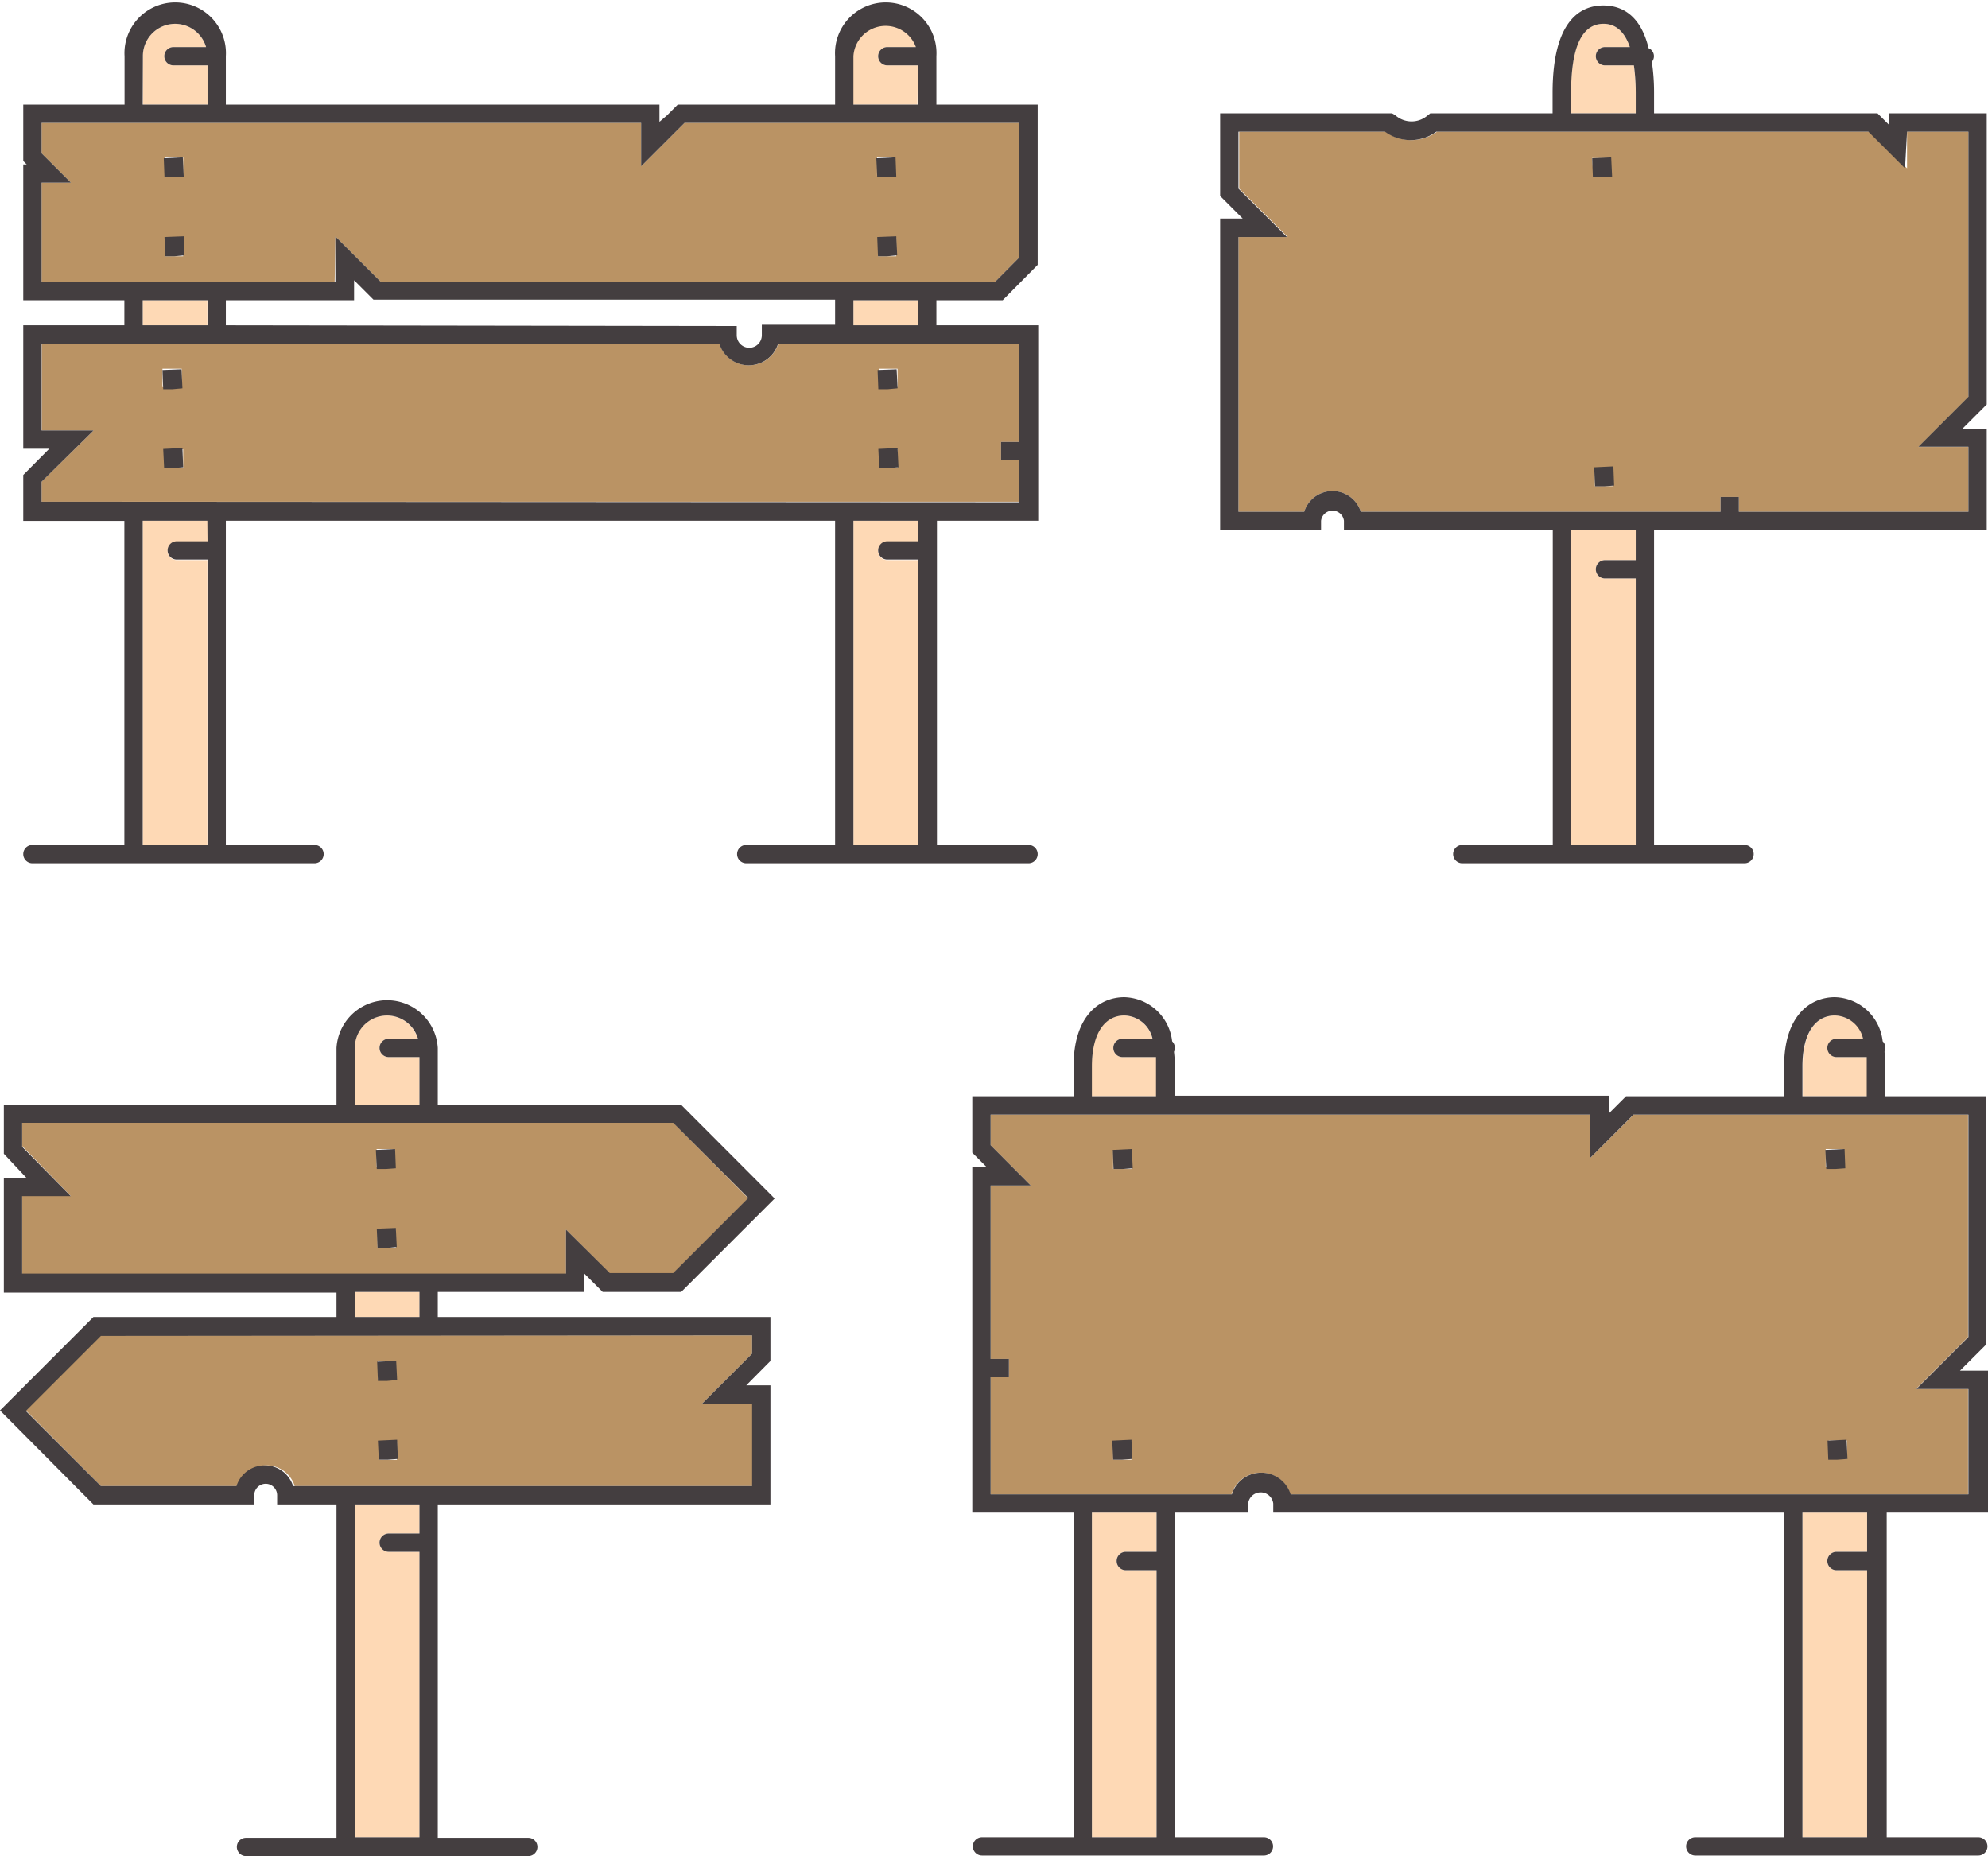 <svg xmlns="http://www.w3.org/2000/svg" viewBox="0 -0.129 108.53 101.329"><title>Depositphotos_88649720_02</title><g data-name="Layer 2"><g data-name="Layer 1"><g data-name="Layer 2"><g data-name="ÎÓÈ 1"><path d="M101.93 58.08v-.5h-1.65a.5.5 0 1 1 0-1h1.45a1.62 1.62 0 0 0-1.54-1.27c-1.11 0-1.77 1-1.77 2.77v1.64h3.53z" fill="#fed9b5"/><path d="M30.9 67l2.39 2.39h3.46l4.1-4.1-4.1-4.13H1.21v1.28l2.65 2.72H1.21v4.27H30.9zm-9.34-4.4v1h-1v-1zm-.45 5.4h-.5v-1h1v1z" fill="#ba9364"/><path d="M1.41 76.87L5.51 81H13a1.62 1.62 0 0 1 3.09 0h25v-4.5h-2.76l2.73-2.73v-1H5.51zm19.76 2.7h-.5v-1h1v1zm.45-5.4v1h-1v-1z" fill="#ba9364"/><path d="M7.79 46h3.53V30.45H9.65a.5.5 0 0 1 0-1h1.68V28.3H7.79z" fill="#fed9b5"/><path d="M19.37 100.17h3.53V84.59h-1.68a.5.5 0 1 1 0-1h1.68V82h-3.53z" fill="#fed9b5"/><path fill="#fed9b5" d="M19.37 70.4h3.53v1.37h-3.53z"/><path d="M22.9 57.58h-1.68a.5.5 0 1 1 0-1h1.59a1.76 1.76 0 0 0-3.45.5v3.09h3.54z" fill="#fed9b5"/><path d="M11.33 3.44H9.47a.5.5 0 0 1 0-1h1.78a1.76 1.76 0 0 0-3.45.5v2.64h3.53z" fill="#fed9b5"/><path fill="#fed9b5" d="M7.79 16.26h3.53v1.37H7.79z"/><path d="M18.31 12.78l2.48 2.48h33.53l1.33-1.34V6.58H37.37L35 8.95V6.58H2.27v1.66l1.6 1.6h-1.6v5.41h16zm30.12 1.08h-.5v-1h1v1zm.45-5.4v1h-1v-1zM10 8.46v1H9v-1zm-.45 5.4H9v-1h1v1z" fill="#ba9364"/><path d="M46.59 46h3.53V30.45h-1.68a.5.5 0 0 1 0-1h1.68V28.3h-3.53z" fill="#fed9b5"/><path d="M50.12 3.44h-1.68a.5.5 0 0 1 0-1H50a1.76 1.76 0 0 0-3.45.5v2.64h3.53z" fill="#fed9b5"/><path d="M55.65 25h-1v-1h1v-5.37H42.49a1.68 1.68 0 0 1-3.21 0h-37v4.74h2.83l-2.84 2.8v1.09h53.38zM9.92 20v1H8.87v-1zm-.45 5.4H9v-1h1v1zM49 20v1h-1v-1zm-.45 5.4H48v-1h1v1z" fill="#ba9364"/><path d="M89.3 4.94a10.91 10.91 0 0 0-.1-1.5h-1.58a.5.5 0 0 1 0-1H89c-.32-.84-.79-1.27-1.47-1.27-1.17 0-1.77 1.27-1.77 3.77v1.12h3.54z" fill="#fed9b5"/><path fill="#fed9b5" d="M46.59 16.26h3.53v1.37h-3.53z"/><path d="M85.77 46h3.53V31.45h-1.68a.5.5 0 0 1 0-1h1.68v-1.63h-3.53z" fill="#fed9b5"/><path d="M78.45 7.06a2.36 2.36 0 0 1-2.8 0h-8v3.11l2.65 2.64h-2.69v15h3.59a1.62 1.62 0 0 1 3.09 0h19.64V27h1v.81h12.53v-3.54h-2.73l2.73-2.73V7.06h-3.35v2l-2-2zm8.46 1.44h1v1H87zm.66 17.91h-.5v-1h1v1z" fill="#ba9364"/><path d="M86.81 63.09v-2.37H54.08v1.67l2.19 2.2h-2.19v9.47h1v1h-1v6.39h13.15a1.68 1.68 0 0 1 3.21 0h37V75.7h-2.84l2.84-2.84V60.72H89.19zM61.27 79.56h-.5v-1h1v1zm0-15.87h-.5v-1h1v1zm39.56 15.82h-1v-1h1zm-.16-16.91v1h-1v-1z" fill="#ba9364"/><path d="M98.4 100.17h3.53V85.59h-1.67a.5.5 0 0 1 0-1h1.67v-2.14H98.4z" fill="#fed9b5"/><path d="M63.14 58.08v-.5h-1.86a.5.5 0 0 1 0-1h1.63a1.62 1.62 0 0 0-1.54-1.27c-1.11 0-1.77 1-1.77 2.77v1.64h3.53z" fill="#fed9b5"/><path d="M59.61 100.17h3.53V85.59h-1.68a.5.5 0 0 1 0-1h1.68v-2.14h-3.53z" fill="#fed9b5"/><path d="M31.9 70.4v-1l1 1h4.29l5.1-5.1-5.12-5.13H23.9v-3.09a2.77 2.77 0 0 0-5.53 0v3.09H.21v2.69l1.23 1.31H.21v6.27h18.16v1.33H5.1L0 76.87 5.1 82h8.78v-.5a.62.62 0 0 1 1.25 0v.5h3.24v18.2h-4.94a.5.5 0 1 0 0 1h15.41a.5.5 0 1 0 0-1H23.9V82h18.16v-6.5h-1.32l1.32-1.33v-2.4H23.9V70.4zM19.37 57.08a1.76 1.76 0 0 1 3.45-.5h-1.6a.5.5 0 1 0 0 1h1.68v2.59h-3.53zm3.53 26.51h-1.68a.5.5 0 1 0 0 1h1.68v15.58h-3.53V82h3.53zm18.16-10.82v1l-2.73 2.73h2.73V81H16a1.62 1.62 0 0 0-3.09 0h-7.4l-4.1-4.1 4.1-4.1zm-21.69-1V70.4h3.53v1.37zM1.21 69.4v-4.23h2.65l-2.65-2.69v-1.31h35.54l4.1 4.1-4.1 4.1h-3.46L30.9 67v2.4z" fill="#443e40"/><path fill="#443e40" d="M21.07 63.69l.54-.04-.04-1.05-1.05.05.05 1.04h.5z"/><path fill="#443e40" d="M20.57 66.95l.04 1.05h.5l.55-.05-.05-1.04-1.04.04z"/><path fill="#443e40" d="M21.13 75.26l.55-.05-.05-1.04-1.04.04.04 1.05h.5z"/><path fill="#443e40" d="M20.63 78.52l.05 1.04h.5l.54-.04-.04-1.05-1.05.05z"/><path d="M103.11 6.67l-.61-.61H90.3V4.94a11.35 11.35 0 0 0-.12-1.69.48.48 0 0 0-.06-.68L90 2.5C89.55.63 88.47.17 87.53.17c-1.26 0-2.77.83-2.77 4.77v1.12h-6.68l-.14.11a1.34 1.34 0 0 1-1.76 0L76 6.06h-9.39v4.51l1.23 1.23h-1.23v17h5.51v-.5a.63.63 0 0 1 1.25 0v.5h11.4V46h-4.94a.5.5 0 0 0 0 1h15.41a.5.5 0 0 0 0-1H90.3V28.82h18.16v-5.55h-1.32l1.32-1.32V6.06h-5.35zM85.77 4.94c0-2.5.59-3.77 1.77-3.77.67 0 1.15.43 1.44 1.27h-1.36a.5.5 0 0 0 0 1h1.58a10.91 10.91 0 0 1 .1 1.5v1.12h-3.53zm3.53 25.51h-1.68a.5.5 0 0 0 0 1h1.68V46h-3.53V28.82h3.53zm14.81-23.39h3.35v14.47l-2.73 2.73h2.73v3.55H94.93V27h-1v.81H74.29a1.62 1.62 0 0 0-3.09 0h-3.59v-15h2.65l-2.65-2.64V7.06h8a2.36 2.36 0 0 0 2.8 0H102l2 2z" fill="#443e40"/><path fill="#443e40" d="M88.01 9.51l-.05-1.05-1.04.05.04 1.04h.5l.55-.04z"/><path fill="#443e40" d="M87.03 25.38l.05 1.04h.5l.54-.04-.04-1.05-1.05.05z"/><path d="M1.77 46a.5.5 0 1 0 0 1h15.4a.5.5 0 0 0 0-1h-4.84V28.3h33.26V46h-4.85a.5.5 0 0 0 0 1h15.41a.5.5 0 0 0 0-1h-5V28.3h5.53V17.63h-5.56v-1.37h3.62l1.91-1.93V5.58h-5.53V2.94a2.77 2.77 0 1 0-5.53 0v2.64H37l-.6.6-.4.34v-.94H12.33V2.94a2.77 2.77 0 1 0-5.53 0v2.64H1.27v3.08l.19.19h-.19v7.41h5.52v1.37H1.27v6.74h1.42L1.27 25.8v2.51h5.52V46zm9.56-16.58H9.65a.5.5 0 0 0 0 1h1.68V46H7.79V28.3h3.53zm38.79 0h-1.68a.5.5 0 0 0 0 1h1.68V46h-3.53V28.3h3.53zM46.59 2.94a1.76 1.76 0 0 1 3.41-.5h-1.56a.5.5 0 0 0 0 1h1.68v2.14h-3.53zm-38.79 0a1.76 1.76 0 0 1 3.45-.5H9.47a.5.5 0 0 0 0 1h1.86v2.14H7.79zM2.27 15.26V9.84h1.6l-1.6-1.6V6.58H35v2.37l2.37-2.37h18.28v7.34l-1.33 1.34H20.79l-2.48-2.48v2.48zm47.85 1v1.37h-3.53v-1.37zm-37.79 1.37v-1.37h7v-1.09l1.06 1.06h25.2v1.37h-4v.57a.68.68 0 1 1-1.37 0v-.5zm-1-1.37v1.37H7.79v-1.37zm-9.06 11v-1.09l2.84-2.8H2.27v-4.74h37a1.68 1.68 0 0 0 3.21 0h13.17V24h-1v1h1v2.29z" fill="#443e40"/><path fill="#443e40" d="M48.39 9.55l.54-.04-.04-1.05-1.05.05.05 1.04h.5z"/><path fill="#443e40" d="M47.89 12.81l.04 1.05h.5l.55-.05-.05-1.04-1.04.04z"/><path fill="#443e40" d="M48.45 21.12l.55-.05-.05-1.04-1.04.04.04 1.05h.5z"/><path fill="#443e40" d="M47.95 24.38l.05 1.04h.5l.55-.04-.05-1.05-1.05.05z"/><path fill="#443e40" d="M9.48 9.55l.55-.04-.05-1.05-1.04.05.04 1.04h.5z"/><path fill="#443e40" d="M8.98 12.81l.05 1.05h.5l.54-.05-.04-1.04-1.05.04z"/><path fill="#443e40" d="M9.41 21.12l.55-.05-.05-1.04-1.04.04.04 1.05h.5z"/><path fill="#443e40" d="M8.91 24.38l.05 1.04h.5l.54-.04-.04-1.05-1.05.05z"/><path d="M102.93 58.08a6.74 6.74 0 0 0-.05-.79.49.49 0 0 0 .05-.21.5.5 0 0 0-.15-.36 2.7 2.7 0 0 0-2.61-2.41c-1.34 0-2.77 1-2.77 3.77v1.64h-8.63l-.6.6-.31.31v-.94H64.14v-1.61a6.74 6.74 0 0 0-.05-.79.49.49 0 0 0 .05-.21.5.5 0 0 0-.15-.36 2.7 2.7 0 0 0-2.61-2.41c-1.34 0-2.77 1-2.77 3.77v1.64h-5.53v3.08l.79.79h-.79v18.86h5.53v17.72h-5a.5.5 0 1 0 0 1H69a.5.5 0 0 0 0-1h-4.86V82.45h4v-.5a.69.69 0 0 1 1.37 0v.5H97.4v17.72h-4.85a.5.5 0 1 0 0 1H108a.5.5 0 0 0 0-1h-5V82.45h5.53V74.7H107l1.43-1.43V59.72h-5.53zm-4.53 0c0-1.73.66-2.77 1.77-2.77a1.62 1.62 0 0 1 1.54 1.27h-1.45a.5.5 0 0 0 0 1h1.65v2.14H98.4zm-38.79 0c0-1.73.66-2.77 1.77-2.77a1.62 1.62 0 0 1 1.54 1.27h-1.64a.5.5 0 0 0 0 1h1.83v2.14h-3.5zm3.53 26.51h-1.68a.5.5 0 0 0 0 1h1.68v14.58h-3.53V82.45h3.53zm38.79 0h-1.67a.5.5 0 0 0 0 1h1.67v14.58H98.4V82.45h3.53zm5.53-23.87v12.14l-2.84 2.84h2.84v5.75h-37a1.68 1.68 0 0 0-3.21 0H54.08v-6.39h1v-1h-1v-9.47h2.19l-2.19-2.2v-1.67h32.73v2.37l2.37-2.37z" fill="#443e40"/><path fill="#443e40" d="M100.2 63.69l.54-.04-.04-1.05-1.05.05.05 1.04h.5z"/><path fill="#443e40" d="M99.81 79.56h.5l.55-.04-.05-1.05-1.04.05.04 1.04z"/><path fill="#443e40" d="M60.75 62.65l.04 1.04h.5l.55-.04-.05-1.05-1.04.05z"/><path fill="#443e40" d="M60.72 78.52l.05 1.04h.5l.54-.04-.04-1.05-1.05.05z"/></g></g></g></g></svg>